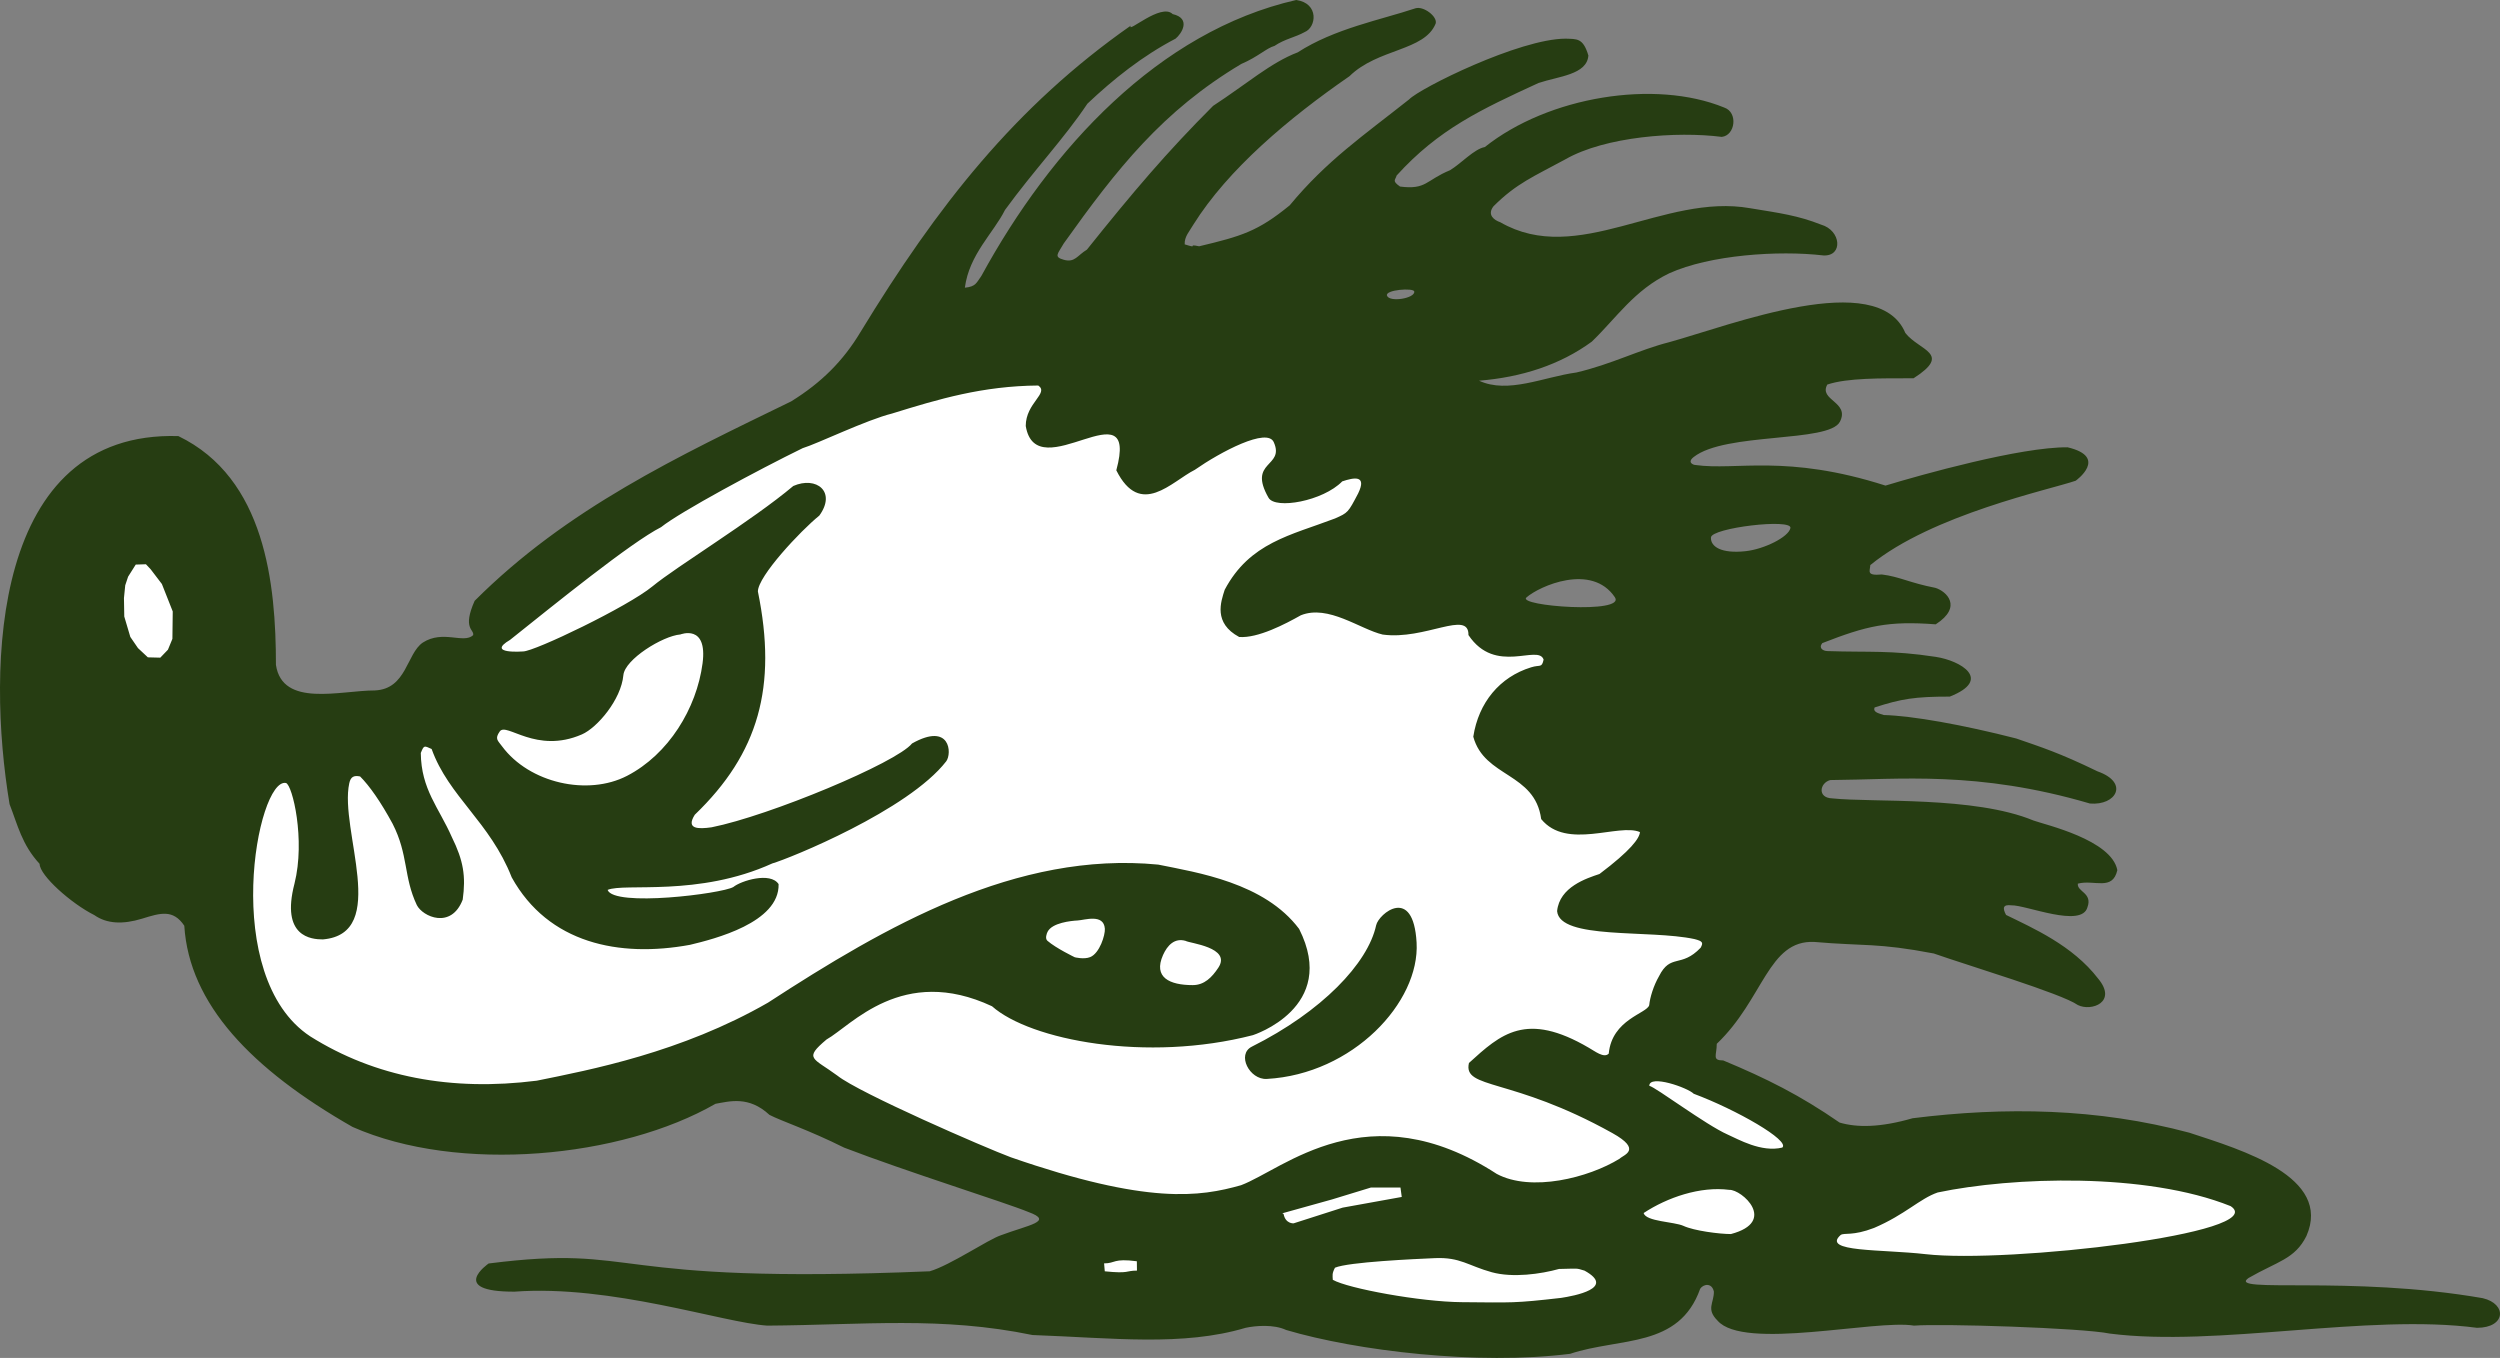 <?xml version="1.0" encoding="UTF-8" standalone="no"?>
<!-- Created with Inkscape (http://www.inkscape.org/) -->

<svg
   xmlns:dc="http://purl.org/dc/elements/1.1/"
   xmlns:cc="http://creativecommons.org/ns#"
   xmlns:rdf="http://www.w3.org/1999/02/22-rdf-syntax-ns#"
   xmlns:svg="http://www.w3.org/2000/svg"
   xmlns="http://www.w3.org/2000/svg"
   xmlns:sodipodi="http://sodipodi.sourceforge.net/DTD/sodipodi-0.dtd"
   xmlns:inkscape="http://www.inkscape.org/namespaces/inkscape"
   sodipodi:docname="igel-font.svg"
   inkscape:version="0.48.3.1 r9886"
   sodipodi:version="0.32"
   id="svg1770"
   height="830.214"
   width="1528.471"
   version="1.0"
   inkscape:export-filename="/home/pascal/projekte/html5/jan/wp/wp-content/themes/jan1/images/igel.png"
   inkscape:export-xdpi="76.584358"
   inkscape:export-ydpi="76.584358">
  <rect width="100%" height="100%" fill="#808080" stroke="none"/>
  <defs
     id="defs3" />
  <sodipodi:namedview
     inkscape:window-y="66"
     inkscape:window-x="472"
     inkscape:window-height="852"
     inkscape:window-width="1342"
     inkscape:current-layer="layer1"
     inkscape:document-units="px"
     inkscape:cy="379.00923"
     inkscape:cx="851.35656"
     inkscape:zoom="0.60454538"
     inkscape:pageshadow="2"
     inkscape:pageopacity="0.88627451"
     borderopacity="1.0"
     bordercolor="#666666"
     pagecolor="#b2cdc4"
     id="base"
     showgrid="false"
     inkscape:window-maximized="0"
     fit-margin-top="0"
     fit-margin-left="0"
     fit-margin-right="0"
     fit-margin-bottom="0" />
  <g
     id="layer1"
     inkscape:groupmode="layer"
     inkscape:label="Layer 1"
     transform="translate(-266.884,369.234)">
    <path
       style="fill:#ffffff;stroke:none;stroke-width:1px;stroke-linecap:butt;stroke-linejoin:miter;stroke-opacity:1;fill-opacity:1"
       d="m 107.519,299.236 51.278,148.872 107.519,-14.887 49.624,-62.857 c -11.418,0 207.715,-162.105 340.752,-160.451 122.408,1.522 238.196,76.09 244.812,160.451 99.248,24.812 251.429,132.331 115.79,272.932 86.015,52.932 129.023,66.165 129.023,66.165 124.06,-23.158 248.12,-6.617 246.466,31.429 -1.654,38.045 -143.91,56.241 -272.932,43.008 -47.97,-14.887 -84.361,-23.158 -122.406,4.962 -44.662,23.158 -130.677,33.083 -206.767,3.308 -81.053,14.887 -173.684,9.925 -160.451,-11.579 13.233,-21.504 31.429,-39.699 31.429,-39.699 L 459.85,649.913 c 0,0 -167.068,66.165 -233.233,24.812 -66.165,-41.353 -87.669,-62.857 -97.594,-115.789 C 119.098,506.003 24.812,357.131 24.812,357.131 z"
       id="path3048"
       inkscape:connector-curvature="0"
       transform="translate(266.884,-369.234)"
       sodipodi:nodetypes="ccccscccscccsccsscc" />
    <path
       d="m 1131.54,-191.033 c 0.69,4.163 -15.159,6.862 -16.664,2.54 -1.291,-3.631 16.277,-4.87 16.664,-2.54 z M 866.956,-200.639 c -3.127,4.301 -3.389,6.648 -10.168,7.3 2.651,-20.322 17.485,-33.417 24.554,-47.555 17.672,-24.299 36.227,-43.737 50.364,-64.943 15.904,-15.021 33.576,-29.158 53.899,-39.761 3.714,-3.003 9.719,-12.37 -1.767,-15.021 -7.069,-7.069 -28.275,12.37 -25.624,7.069 -70.687,49.481 -118.4,110.448 -165.23,187.319 -10.603,17.672 -23.857,30.925 -42.412,42.412 -68.919,33.576 -136.955,65.385 -193.505,121.934 -7.718,17.382 -0.021,17.382 -0.925,21.002 -5.881,5.433 -18.403,-3.427 -30.774,4.525 -9.954,6.789 -9.83,28.368 -29.269,29.251 -21.206,0 -56.549,10.606 -60.512,-15.615 0,-49.481 -6.461,-114.213 -59.656,-139.893 -113.816,-3.41 -117.337,140.196 -103.2,225.024 4.991,12.833 7.545,24.782 18.376,36.517 0,7.069 19.363,24.285 33.5,31.346 7.586,5.336 17.43,5.75 29.096,2.168 11.052,-3.41 18.976,-6.012 25.859,4.314 2.996,47.893 40.99,87.654 102.841,122.991 64.943,28.723 164.346,19.004 221.924,-14.13 8.539,-1.484 20.322,-5.018 32.989,6.765 7.359,3.838 23.857,9.14 45.649,20.026 38.291,14.738 98.954,33.666 112.726,39.382 15.746,5.771 0,7.869 -16.802,14.179 -7.904,2.616 -30.967,18.362 -43.565,22.048 -202.63,8.394 -174.811,-16.802 -269.686,-4.77 0,0 -25.161,17.306 15.725,17.23 59.2,-4.411 127.678,19.004 154.627,20.764 59.642,-0.435 106.472,-5.736 162.137,5.743 49.039,1.774 91.893,7.076 130.328,-4.411 6.185,-1.332 17.233,-2.216 24.747,1.325 43.282,12.812 117.075,21.641 173.624,14.579 30.484,-10.168 66.559,-3.251 79.522,-39.761 1.864,-2.872 7.165,-3.976 8.394,1.76 0,7.076 -4.873,10.603 2.209,17.678 15.905,18.555 96.752,-0.884 120.153,3.086 16.36,-1.325 102.509,1.332 119.739,4.867 65.813,8.394 157.264,-12.377 224.43,-3.534 17.658,0 18.555,-14.579 3.534,-18.12 -81.303,-14.13 -157.278,-2.651 -143.14,-12.363 17.672,-10.168 28.275,-11.493 35.329,-25.624 15.905,-36.234 -39.306,-52.573 -71.57,-63.176 -56.093,-15.021 -112.657,-15.904 -169.192,-8.843 -19.881,5.75 -34.018,5.75 -44.621,2.651 -24.299,-16.781 -44.635,-26.942 -71.142,-37.987 -7.055,0 -3.976,-3.099 -3.976,-10.161 28.73,-27.398 31.381,-63.618 59.642,-62.293 30.484,2.651 38.436,0.435 73.047,7.062 20.916,7.359 78.045,24.443 88.068,31.512 8.242,4.121 24.437,-1.767 12.37,-16.201 -15.614,-20.322 -40.051,-30.925 -56.259,-38.884 -2.347,-4.411 -1.767,-6.475 3.244,-5.881 8.836,-0.297 43.006,14.137 46.526,1.174 3.244,-8.836 -6.475,-9.423 -5.881,-14.427 10.009,-2.651 21.206,4.708 24.147,-8.249 -3.534,-18.555 -43.876,-27.688 -51.248,-30.339 -36.227,-15.021 -98.078,-10.893 -123.108,-13.544 -9.126,-0.297 -7.662,-9.429 -1.174,-11.197 42.702,-0.29 89.822,-5.888 158.81,14.351 16.139,1.325 24.091,-12.812 4.653,-19.653 -23.65,-11.487 -34.46,-14.807 -49.715,-20.108 -32.693,-8.387 -63.618,-13.91 -81.069,-14.351 -2.43,-0.939 -6.848,-1.553 -5.522,-4.639 16.346,-5.301 24.74,-6.627 45.946,-6.627 26.3,-10.382 6.682,-21.972 -8.615,-24.299 -27.612,-4.197 -40.631,-2.651 -66.269,-3.534 -2.554,-0.09 -5.522,-1.767 -3.079,-4.86 27.156,-10.603 40.189,-13.696 69.347,-11.487 16.802,-10.824 6.406,-20.322 -0.221,-22.31 -15.905,-3.093 -21.855,-6.848 -32.693,-8.173 -9.719,0.884 -7.276,-1.988 -7.069,-5.743 37.787,-30.925 110.006,-46.167 125.579,-51.579 0,0 20.322,-14.469 -4.97,-20.433 -28.813,-0.221 -89.131,16.678 -111.331,23.415 -60.746,-19.439 -91.23,-9.057 -116.191,-12.591 -1.215,0 -5.301,-1.546 -1.091,-4.86 19.384,-15.307 82.822,-8.615 89.449,-21.648 6.157,-12.111 -13.143,-13.033 -7.731,-22.68 12.287,-4.097 32.706,-3.828 52.725,-3.828 23.857,-15.314 3.534,-16.788 -5.012,-27.684 -16.774,-40.058 -106.9,-4.715 -144.314,5.595 -18.555,4.711 -35.343,13.547 -56.839,18.555 -19.729,2.651 -41.818,13.254 -59.49,5.008 26.024,-2.092 49.563,-9.688 68.919,-23.857 15.021,-14.434 25.914,-31.516 47.41,-41.825 24.74,-11.19 66.572,-14.137 94.253,-10.896 12.08,0.59 10.893,-15.314 -1.477,-18.849 -14.137,-5.598 -25.334,-7.069 -43.296,-10.016 -53.015,-9.423 -105.436,35.933 -152.86,8.542 -3.534,-1.177 -8.242,-4.418 -4.128,-9.719 14.151,-14.137 24.754,-18.262 43.972,-28.727 24.368,-13.979 68.257,-17.22 95.593,-13.716 8.242,-0.846 10.134,-14.983 1.519,-17.934 -42.412,-17.378 -107.493,-6.775 -146.385,24.15 -6.475,1.177 -14.427,10.013 -21.206,14.137 -15.007,6.185 -14.427,12.077 -30.622,10.013 -5.012,-3.534 -2.941,-3.828 -2.057,-6.772 25.624,-28.275 51.538,-40.351 86.715,-56.539 12.232,-4.135 29.614,-5.018 30.497,-16.798 -3.231,-10.9 -7.069,-10.016 -13.834,-10.31 -28.288,0 -89.256,30.335 -95.731,37.11 -28.275,22.383 -50.364,37.404 -73.047,64.795 -19.432,15.904 -29.448,18.852 -55.362,25.037 -8.249,-1.767 0.587,1.767 -8.836,-1.18 -0.297,-4.711 3.03,-8.09 5.301,-12.073 21.206,-33.873 58.317,-65.092 95.427,-90.716 17.382,-17.081 45.946,-15.314 52.725,-32.251 1.201,-4.197 -7.414,-10.824 -12.384,-9.278 -21.206,7.069 -49.467,12.37 -71.998,26.949 -16.35,6.185 -31.374,19.439 -51.696,32.693 -28.275,28.275 -48.894,52.573 -77.168,87.916 -5.888,3.534 -7.331,8.087 -14.137,6.185 -6.33,-1.767 -3.679,-3.534 0,-10.013 32.548,-45.653 60.38,-80.996 108.536,-109.713 9.94,-4.197 15.466,-9.719 20.319,-11.045 6.196,-4.197 12.698,-5.257 18.331,-8.394 7.303,-2.872 9.071,-17.672 -5.081,-19.66 -84.154,19.218 -150.009,90.84 -192.421,168.595 z m -521.755,183.985 4.673,-7.404 6.24,-0.197 2.92,3.12 6.827,8.963 6.627,16.764 -0.2,16.76 -2.727,6.627 -4.68,4.873 -7.6,-0.197 -6.04,-5.65 -4.68,-6.824 -3.7,-12.474 -0.193,-11.304 0.78,-7.797 1.753,-5.263 z m 467.222,-99.803 c 28.565,-8.836 55.072,-16.788 89.242,-17.081 6.779,4.711 -7.655,10.603 -7.655,24.74 6.475,38.878 69.803,-25.917 55.369,27.098 14.724,29.452 33.873,6.772 48.01,-0.297 15.608,-10.896 44.473,-26.211 48.304,-16.788 6.768,15.318 -16.205,11.193 -3.244,33.873 4.162,7.276 33.29,2.061 45.066,-10.016 7.069,-2.354 15.311,-4.121 9.719,7.366 -6.185,11.78 -6.185,11.78 -14.137,15.314 -27.101,10.31 -52.131,14.728 -67.449,43.589 -2.354,7.366 -7.069,20.322 8.836,28.865 11.486,0.884 28.268,-7.952 37.697,-13.254 16.788,-6.775 36.227,8.542 50.074,11.78 25.914,3.534 52.725,-15.314 52.421,0.297 16.498,24.74 42.716,5.301 45.946,15.021 -1.173,5.301 -2.057,2.944 -7.649,4.711 -19.149,5.892 -32.113,21.503 -35.343,42.412 6.765,25.037 37.69,21.8 41.514,50.364 15.615,19.149 47.424,2.361 60.387,7.952 -0.29,3.831 -5.591,11.197 -24.74,25.624 -7.952,2.651 -24.45,7.952 -25.914,22.683 1.532,17.672 56.535,11.19 83.94,17.092 5.177,1.325 5.508,2.202 3.824,5.301 -12.011,12.591 -18.403,3.313 -25.472,17.451 -3.327,5.743 -5.536,13.033 -5.978,17.672 -1.325,5.081 -22.738,8.615 -24.74,29.6 -2.872,3.093 -8.712,-1.643 -12.149,-3.534 -38.436,-22.531 -53.885,-8.394 -73.323,9.278 -3.769,16.346 25.831,8.394 87.682,42.854 18.528,10.313 6.848,13.254 4.418,15.684 -18.997,11.707 -54.106,20.543 -75.105,9.278 -78.86,-51.11 -130.397,-2.81 -156.311,6.91 -25.037,7.069 -56.846,12.08 -140.786,-17.078 -15.463,-5.736 -92.776,-39.313 -106.03,-49.916 -15.021,-11.052 -20.764,-10.161 -6.627,-22.09 15.021,-8.394 46.388,-45.953 101.17,-20.322 23.415,20.757 94.543,34.46 159.487,17.672 0,0 52.58,-16.795 28.282,-64.943 -21.209,-28.288 -62.299,-34.474 -86.156,-39.333 -86.591,-8.394 -166.555,37.566 -238.567,84.396 -53.015,30.484 -108.681,41.087 -141.373,47.713 -52.131,6.627 -98.961,-2.216 -138.495,-27.087 -55.452,-36.531 -32.479,-158.479 -14.828,-154.917 3.948,1.229 11.949,34.646 5.191,61.519 -8.484,32.568 10.292,34.115 17.361,34.115 41.087,-3.534 9.94,-66.945 16.125,-95.441 0.863,-3.99 2.761,-4.97 6.627,-4.197 5.743,5.743 12.591,15.463 19.881,28.93 9.719,19.004 6.627,32.479 14.8,49.708 3.534,7.069 20.985,15.028 28.054,-3.32 1.988,-14.351 0.442,-23.857 -6.627,-38.208 -7.952,-18.113 -18.776,-29.158 -18.997,-51.469 1.988,-4.97 2.098,-4.425 6.627,-2.43 10.382,29.013 35.709,44.621 48.963,78.494 22.386,40.362 65.682,49.191 108.977,41.239 14.724,-3.527 54.782,-13.551 54.188,-37.117 -5.005,-7.655 -22.973,-2.057 -27.681,1.767 -7.069,4.128 -73.047,12.37 -76.872,1.767 10.306,-4.418 55.369,4.418 100.728,-16.194 10.306,-2.948 83.057,-32.403 106.32,-62.444 3.534,-4.708 2.651,-24.147 -20.909,-10.893 -9.423,11.777 -87.178,44.179 -122.521,51.248 -8.249,1.174 -15.904,1.174 -10.313,-7.662 39.029,-37.552 50.516,-78.201 38.588,-136.513 0,-9.278 26.066,-37.11 37.552,-46.388 10.603,-14.579 -1.767,-24.299 -15.904,-18.113 -25.182,21.206 -71.128,49.039 -86.149,61.409 -15.021,12.37 -72.012,39.761 -79.081,39.761 0,0 -22.973,1.767 -7.952,-7.069 26.949,-21.499 73.779,-59.493 92.334,-68.919 11.777,-9.426 59.49,-35.05 86.591,-48.304 8.836,-2.651 39.168,-17.375 54.782,-21.206 z M 682.853,18.666 c 0,0 16.76,-6.637 13.571,17.651 -3.617,27.605 -20.812,55.666 -46.153,68.781 -23.988,12.425 -59.739,4.528 -76.478,-18.1 -2.651,-3.583 -4.528,-4.521 -1.36,-9.043 4.052,-5.798 22.172,14.027 50.233,1.809 9.36,-4.073 23.981,-21.275 25.341,-36.21 0.877,-9.637 23.981,-23.984 34.846,-24.889 z M 996.131,233.052 c -14.137,0 -24.299,-4.653 -18.183,-18.396 2.665,-5.971 7.096,-10.631 13.854,-8.636 2.105,1.436 28.254,3.879 19.95,16.401 -3.907,5.895 -8.553,10.631 -15.621,10.631 z m -70.355,-39.52 c 4.19,-0.228 15.96,-4.321 16.602,5.06 0.262,3.81 -3.196,15.007 -8.953,17.326 -3.838,1.56 -9.423,0.11 -9.423,0.11 0,0 -11.521,-5.536 -16.733,-10.078 -1.588,-1.381 -0.456,-4.432 0.11,-5.536 2.816,-5.481 14.186,-6.661 18.396,-6.882 z M 1200.142,-3.973 c 7.925,-6.955 39.83,-21.158 54.037,-0.145 7.069,10.455 -60.084,5.446 -54.037,0.145 z m 112.795,-36.669 c 0.29,-5.888 49.784,-11.78 48.597,-5.743 -1.063,5.419 -15.918,12.884 -27.391,14.137 -14.869,1.622 -21.496,-2.754 -21.206,-8.394 z M 1160.505,426.894 c -25.099,-0.187 -69.485,-8.366 -78.763,-13.668 -0.124,-2.754 -0.566,-3.748 1.325,-7.393 8.132,-3.5 48.942,-5.329 61.174,-5.861 15.463,-0.656 20.253,4.632 34.694,8.622 12.812,3.534 30.042,1.104 41.087,-1.995 12.135,-0.214 10.161,-0.656 15.614,1.015 19.494,10.7 -6.461,15.476 -14.289,16.664 -28.951,3.313 -29.6,2.872 -60.843,2.616 z m 135.685,-46.616 c -5.633,-2.609 -23.084,-2.609 -24.395,-7.883 14.496,-9.54 34.584,-16.471 52.366,-14.165 7.58,-0.317 29.655,19.439 0.994,27.018 -7.069,0 -22.545,-2.002 -28.965,-4.97 z m 148.028,17.271 c -26.811,-3.093 -64.06,-1.104 -51.952,-11.742 2.278,-1.512 7.221,0.766 20.405,-4.301 19.011,-8.125 27.888,-17.879 38.891,-21.675 45.38,-9.554 127.402,-12.425 179.119,8.359 25.154,16.546 -136.541,35.102 -186.464,29.358 z m -121.051,-73.123 c -13.461,-5.957 -43.944,-28.93 -47.92,-29.814 0,-7.069 23.401,1.104 27.156,4.86 26.066,9.719 59.2,28.716 54.133,32.907 -12.826,3.099 -26.908,-5.094 -33.369,-7.952 z M 962.01,407.601 c -7.069,0 -4.528,1.981 -19.68,0.428 l -0.421,-4.846 c 7.069,0 5.419,-3.217 20.026,-1.298 l 0.075,5.716 z m 88.859,-35.046 30.349,-8.456 23.829,-7.29 18.072,0 0.773,5.757 -36.13,6.53 -29.986,9.609 c 0,0 -4.984,0.387 -6.13,-5.757 M 1032.255,270.673 c -9.423,4.715 -1.47,20.322 9.136,19.743 52.514,-2.913 93.656,-46.837 91.585,-83.36 -1.988,-35.343 -23.235,-17.561 -24.727,-10.603 -5.012,23.27 -33.19,52.808 -75.995,74.221 z"
       id="path1827"
       style="fill:#263d12;fill-opacity:1"
       inkscape:export-xdpi="76.584358"
       inkscape:export-ydpi="76.584358"
       inkscape:connector-curvature="0" />
  </g>
</svg>
